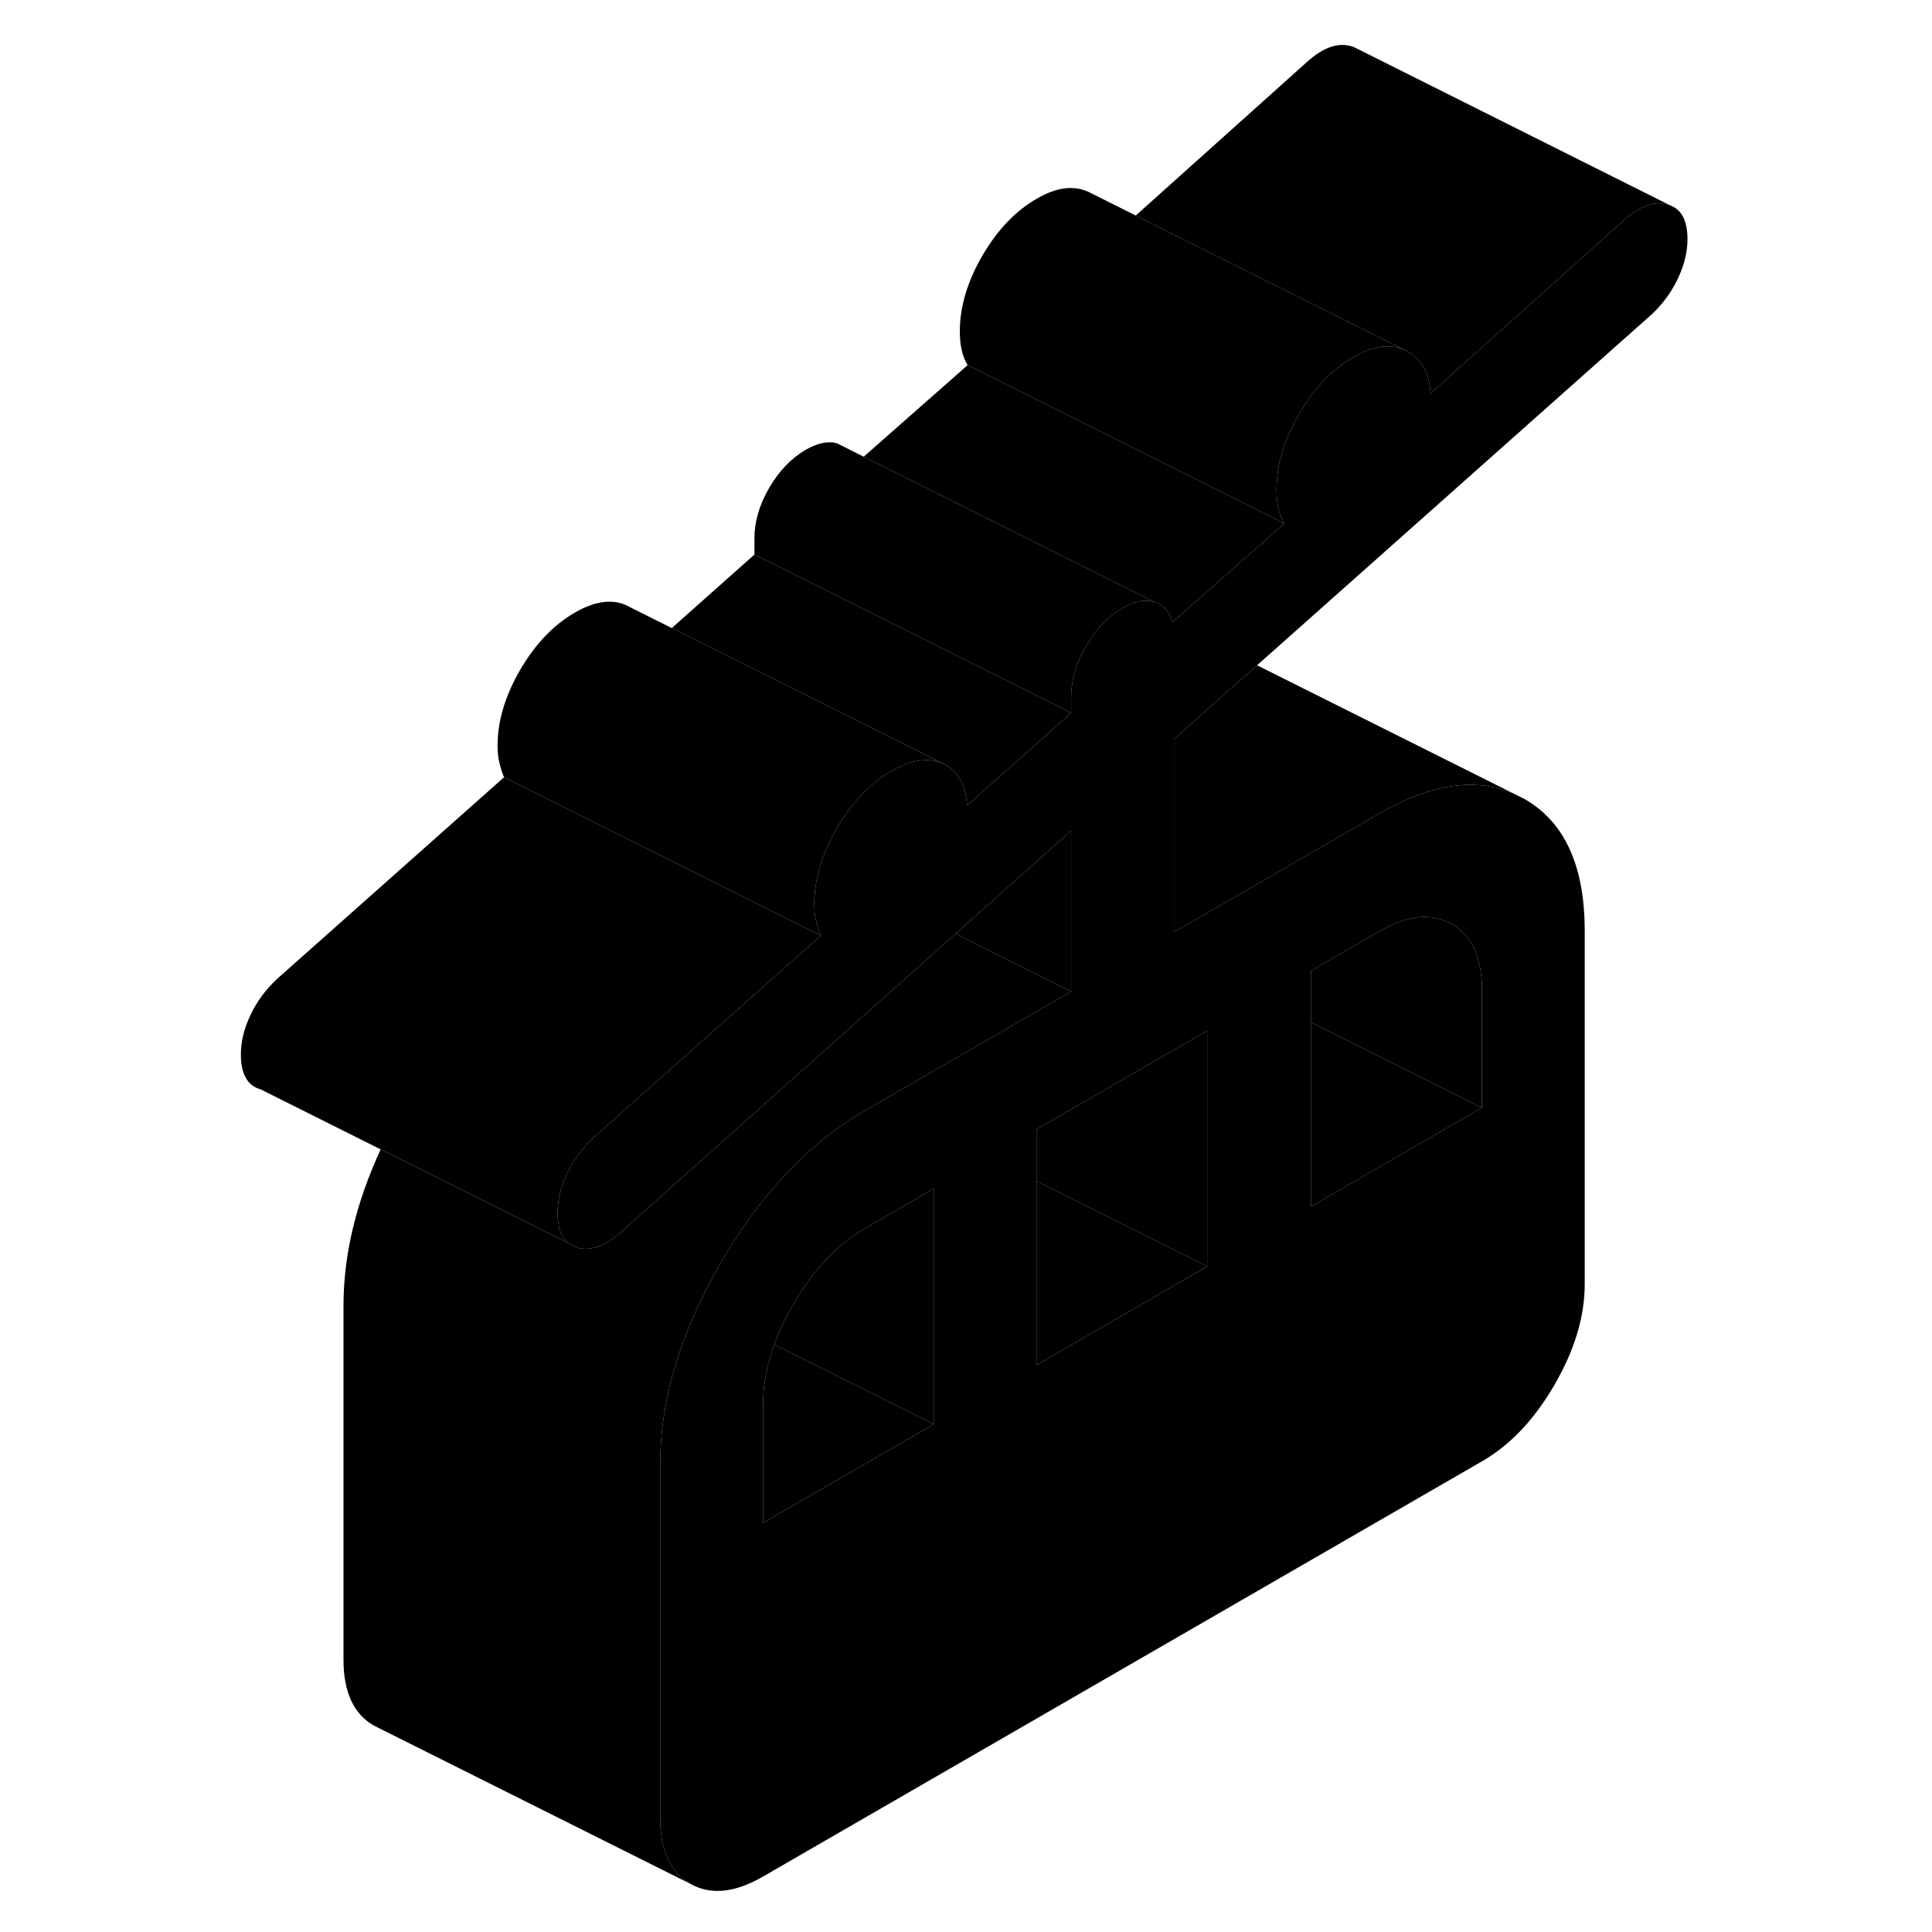 <svg viewBox="0 0 96 122" xmlns="http://www.w3.org/2000/svg" height="24" width="24" stroke-width="1px" stroke-linecap="round" stroke-linejoin="round">
    <path d="M92.67 13.06L92.56 13.01C92.56 13.01 92.48 12.96 92.43 12.95C92.39 12.93 92.34 12.92 92.3 12.91C91.46 12.68 90.56 13 89.58 13.87L77.34 24.84C77.23 23.48 76.71 22.58 75.76 22.13C74.81 21.68 73.72 21.82 72.48 22.54C71.12 23.32 69.98 24.52 69.03 26.15C68.08 27.79 67.61 29.38 67.61 30.93C67.61 31.36 67.65 31.76 67.73 32.11C67.81 32.47 67.94 32.79 68.1 33.06L61.04 39.28C60.83 38.6 60.44 38.17 59.87 38C59.3 37.83 58.64 37.97 57.88 38.4C57.04 38.89 56.32 39.6 55.74 40.54C55.68 40.63 55.62 40.72 55.57 40.81C54.95 41.88 54.64 42.94 54.64 44V45.02L48.07 50.86C47.96 49.5 47.45 48.61 46.53 48.21C45.61 47.81 44.53 47.97 43.29 48.69C41.94 49.47 40.79 50.68 39.84 52.31C39.38 53.11 39.02 53.91 38.79 54.69C38.54 55.5 38.42 56.3 38.42 57.08C38.42 57.36 38.44 57.61 38.47 57.84C38.49 57.97 38.52 58.1 38.55 58.22C38.63 58.55 38.72 58.83 38.83 59.08L32.45 64.75L25.96 70.52L24.48 71.83C23.78 72.49 23.22 73.24 22.82 74.09C22.41 74.95 22.21 75.78 22.21 76.58C22.21 77.51 22.44 78.15 22.9 78.51H22.91L23.46 78.79C24.24 79 25.07 78.74 25.96 78.01C26.03 77.96 26.11 77.9 26.18 77.83L32.45 72.24L43.23 62.63L47.35 58.96L49.8 56.77L54.64 52.46V62.61L49.8 65.41L43.23 69.2L41.67 70.1C40.16 70.96 38.76 72.03 37.44 73.32C35.62 75.07 33.98 77.22 32.5 79.76C31.97 80.68 31.49 81.59 31.08 82.5C29.48 85.91 28.69 89.24 28.69 92.47V114.8C28.69 116.85 29.33 118.23 30.6 118.96C31.87 119.68 33.4 119.53 35.18 118.5L80.58 92.28C82.37 91.25 83.89 89.64 85.16 87.45C86.43 85.26 87.07 83.14 87.07 81.1V58.77C87.07 54.67 85.8 51.9 83.26 50.45L82.66 50.15C80.24 49.07 77.38 49.47 74.1 51.37L67.07 55.43L61.13 58.86V46.67L65.61 42.69L66.38 42.01L91.29 19.86C91.99 19.21 92.54 18.46 92.95 17.6C93.35 16.75 93.56 15.92 93.56 15.11C93.56 14.07 93.26 13.38 92.67 13.06ZM45.96 89.94L35.18 96.17V88.73C35.18 87.48 35.42 86.21 35.89 84.91C36.19 84.08 36.59 83.23 37.09 82.37C38.36 80.18 39.88 78.57 41.67 77.54L45.96 75.06V89.94ZM69.8 61.3L74.1 58.81C75.88 57.78 77.41 57.63 78.68 58.36C79.95 59.08 80.58 60.47 80.58 62.51V69.95L69.8 76.18V61.3ZM63.23 65.09V79.97L52.45 86.2V71.31L63.23 65.09Z" class="pr-icon-iso-solid-stroke" stroke-linejoin="round"/>
    <path d="M80.58 62.51V69.95L69.8 64.56V61.3L74.1 58.81C75.88 57.78 77.41 57.63 78.68 58.36C79.95 59.08 80.58 60.47 80.58 62.51Z" class="pr-icon-iso-solid-stroke" stroke-linejoin="round"/>
    <path d="M80.58 69.95L69.8 76.18V64.56L80.58 69.95Z" class="pr-icon-iso-solid-stroke" stroke-linejoin="round"/>
    <path d="M45.96 89.939L35.18 96.169V88.729C35.18 87.479 35.42 86.209 35.89 84.909L45.96 89.939Z" class="pr-icon-iso-solid-stroke" stroke-linejoin="round"/>
    <path d="M45.96 75.06V89.94L35.89 84.91C36.19 84.08 36.59 83.23 37.09 82.37C38.36 80.18 39.88 78.57 41.67 77.54L45.96 75.06Z" class="pr-icon-iso-solid-stroke" stroke-linejoin="round"/>
    <path d="M63.23 79.969L52.45 86.199V74.579L63.23 79.969Z" class="pr-icon-iso-solid-stroke" stroke-linejoin="round"/>
    <path d="M63.23 65.09V79.97L52.45 74.58V71.31L63.23 65.09Z" class="pr-icon-iso-solid-stroke" stroke-linejoin="round"/>
    <path d="M68.1 33.06L61.04 39.28C60.83 38.6 60.44 38.17 59.87 38L46.92 31.52L41.54 28.84L48.1 23.06L68.1 33.06Z" class="pr-icon-iso-solid-stroke" stroke-linejoin="round"/>
    <path d="M59.87 38C59.3 37.83 58.64 37.97 57.88 38.4C57.04 38.89 56.32 39.6 55.74 40.54C55.68 40.63 55.62 40.72 55.57 40.81C54.95 41.88 54.64 42.94 54.64 44V45.02L50.96 43.18L41.13 38.27L34.64 35.02V34C34.64 32.94 34.95 31.88 35.57 30.81C36.19 29.74 36.96 28.94 37.88 28.4C38.64 27.97 39.3 27.83 39.87 28L40.35 28.24L41.54 28.84L46.92 31.52L59.87 38Z" class="pr-icon-iso-solid-stroke" stroke-linejoin="round"/>
    <path d="M54.64 45.02L48.07 50.859C47.96 49.499 47.45 48.609 46.53 48.209L44.24 47.059L41.13 45.51L29.42 39.66L34.64 35.02L41.13 38.27L50.96 43.179L54.64 45.02Z" class="pr-icon-iso-solid-stroke" stroke-linejoin="round"/>
    <path d="M92.43 12.95C92.43 12.95 92.34 12.92 92.3 12.91C91.46 12.68 90.56 13 89.58 13.87L77.34 24.84C77.23 23.48 76.71 22.58 75.76 22.13L64.06 16.28L58.72 13.61L69.58 3.87C70.56 3 71.46 2.68 72.3 2.91C72.39 2.93 72.47 2.96 72.55 3L72.67 3.06L92.43 12.95Z" class="pr-icon-iso-solid-stroke" stroke-linejoin="round"/>
    <path d="M75.76 22.13C74.81 21.68 73.72 21.82 72.48 22.54C71.12 23.32 69.98 24.52 69.03 26.15C68.08 27.79 67.61 29.38 67.61 30.93C67.61 31.36 67.65 31.76 67.73 32.11C67.81 32.47 67.94 32.79 68.1 33.06L48.1 23.06C47.94 22.79 47.81 22.47 47.73 22.11C47.65 21.76 47.61 21.36 47.61 20.93C47.61 19.38 48.08 17.79 49.03 16.15C49.98 14.52 51.12 13.32 52.48 12.54C53.72 11.82 54.81 11.68 55.76 12.13L58.72 13.61L64.06 16.28L75.76 22.13Z" class="pr-icon-iso-solid-stroke" stroke-linejoin="round"/>
    <path d="M46.53 48.21C45.61 47.81 44.53 47.97 43.29 48.69C41.94 49.47 40.79 50.68 39.84 52.31C39.38 53.11 39.02 53.91 38.79 54.69C38.54 55.5 38.42 56.3 38.42 57.08C38.42 57.36 38.44 57.61 38.47 57.84C38.49 57.97 38.52 58.1 38.55 58.22C38.63 58.55 38.72 58.83 38.83 59.08L37.48 58.41L30.58 54.95L24.2 51.77L18.83 49.08C18.72 48.83 18.63 48.55 18.55 48.22C18.46 47.9 18.42 47.52 18.42 47.08C18.42 45.53 18.9 43.94 19.84 42.31C20.79 40.68 21.94 39.47 23.29 38.69C24.53 37.97 25.61 37.81 26.53 38.21L26.86 38.38L29.42 39.66L41.13 45.51L44.24 47.06L46.53 48.21Z" class="pr-icon-iso-solid-stroke" stroke-linejoin="round"/>
    <path d="M38.83 59.08L32.45 64.75L25.96 70.52L24.48 71.83C23.78 72.49 23.22 73.24 22.82 74.09C22.41 74.95 22.21 75.78 22.21 76.58C22.21 77.51 22.44 78.15 22.9 78.51L15.87 74.99L11.04 72.58L3.46 68.79C2.63 68.56 2.21 67.83 2.21 66.58C2.21 65.78 2.41 64.95 2.82 64.09C3.22 63.24 3.78 62.49 4.48 61.83L18.83 49.08L24.2 51.77L30.58 54.95L37.48 58.41L38.83 59.08Z" class="pr-icon-iso-solid-stroke" stroke-linejoin="round"/>
    <path d="M82.66 50.15C80.24 49.07 77.38 49.47 74.1 51.37L67.07 55.43L61.13 58.86V46.67L65.61 42.69L66.38 42.01L82.66 50.15Z" class="pr-icon-iso-solid-stroke" stroke-linejoin="round"/>
    <path d="M54.64 52.46V62.61L49.8 60.19L47.35 58.96L49.8 56.77L54.64 52.46Z" class="pr-icon-iso-solid-stroke" stroke-linejoin="round"/>
    <path d="M54.64 62.61L49.8 65.41L43.23 69.2L41.67 70.1C40.16 70.96 38.76 72.03 37.44 73.32C35.62 75.07 33.98 77.22 32.5 79.76C31.97 80.68 31.49 81.59 31.08 82.5C29.48 85.91 28.69 89.24 28.69 92.47V114.8C28.69 116.85 29.33 118.23 30.6 118.96L11 109.16L10.6 108.96C9.33 108.23 8.69 106.85 8.69 104.8V82.47C8.69 79.26 9.47 75.97 11.04 72.58L15.87 74.99L22.9 78.51H22.91L23.46 78.79C24.24 79 25.07 78.74 25.96 78.01C26.03 77.96 26.11 77.9 26.18 77.83L32.45 72.24L43.23 62.63L47.35 58.96L49.8 60.19L54.64 62.61Z" class="pr-icon-iso-solid-stroke" stroke-linejoin="round"/>
</svg>